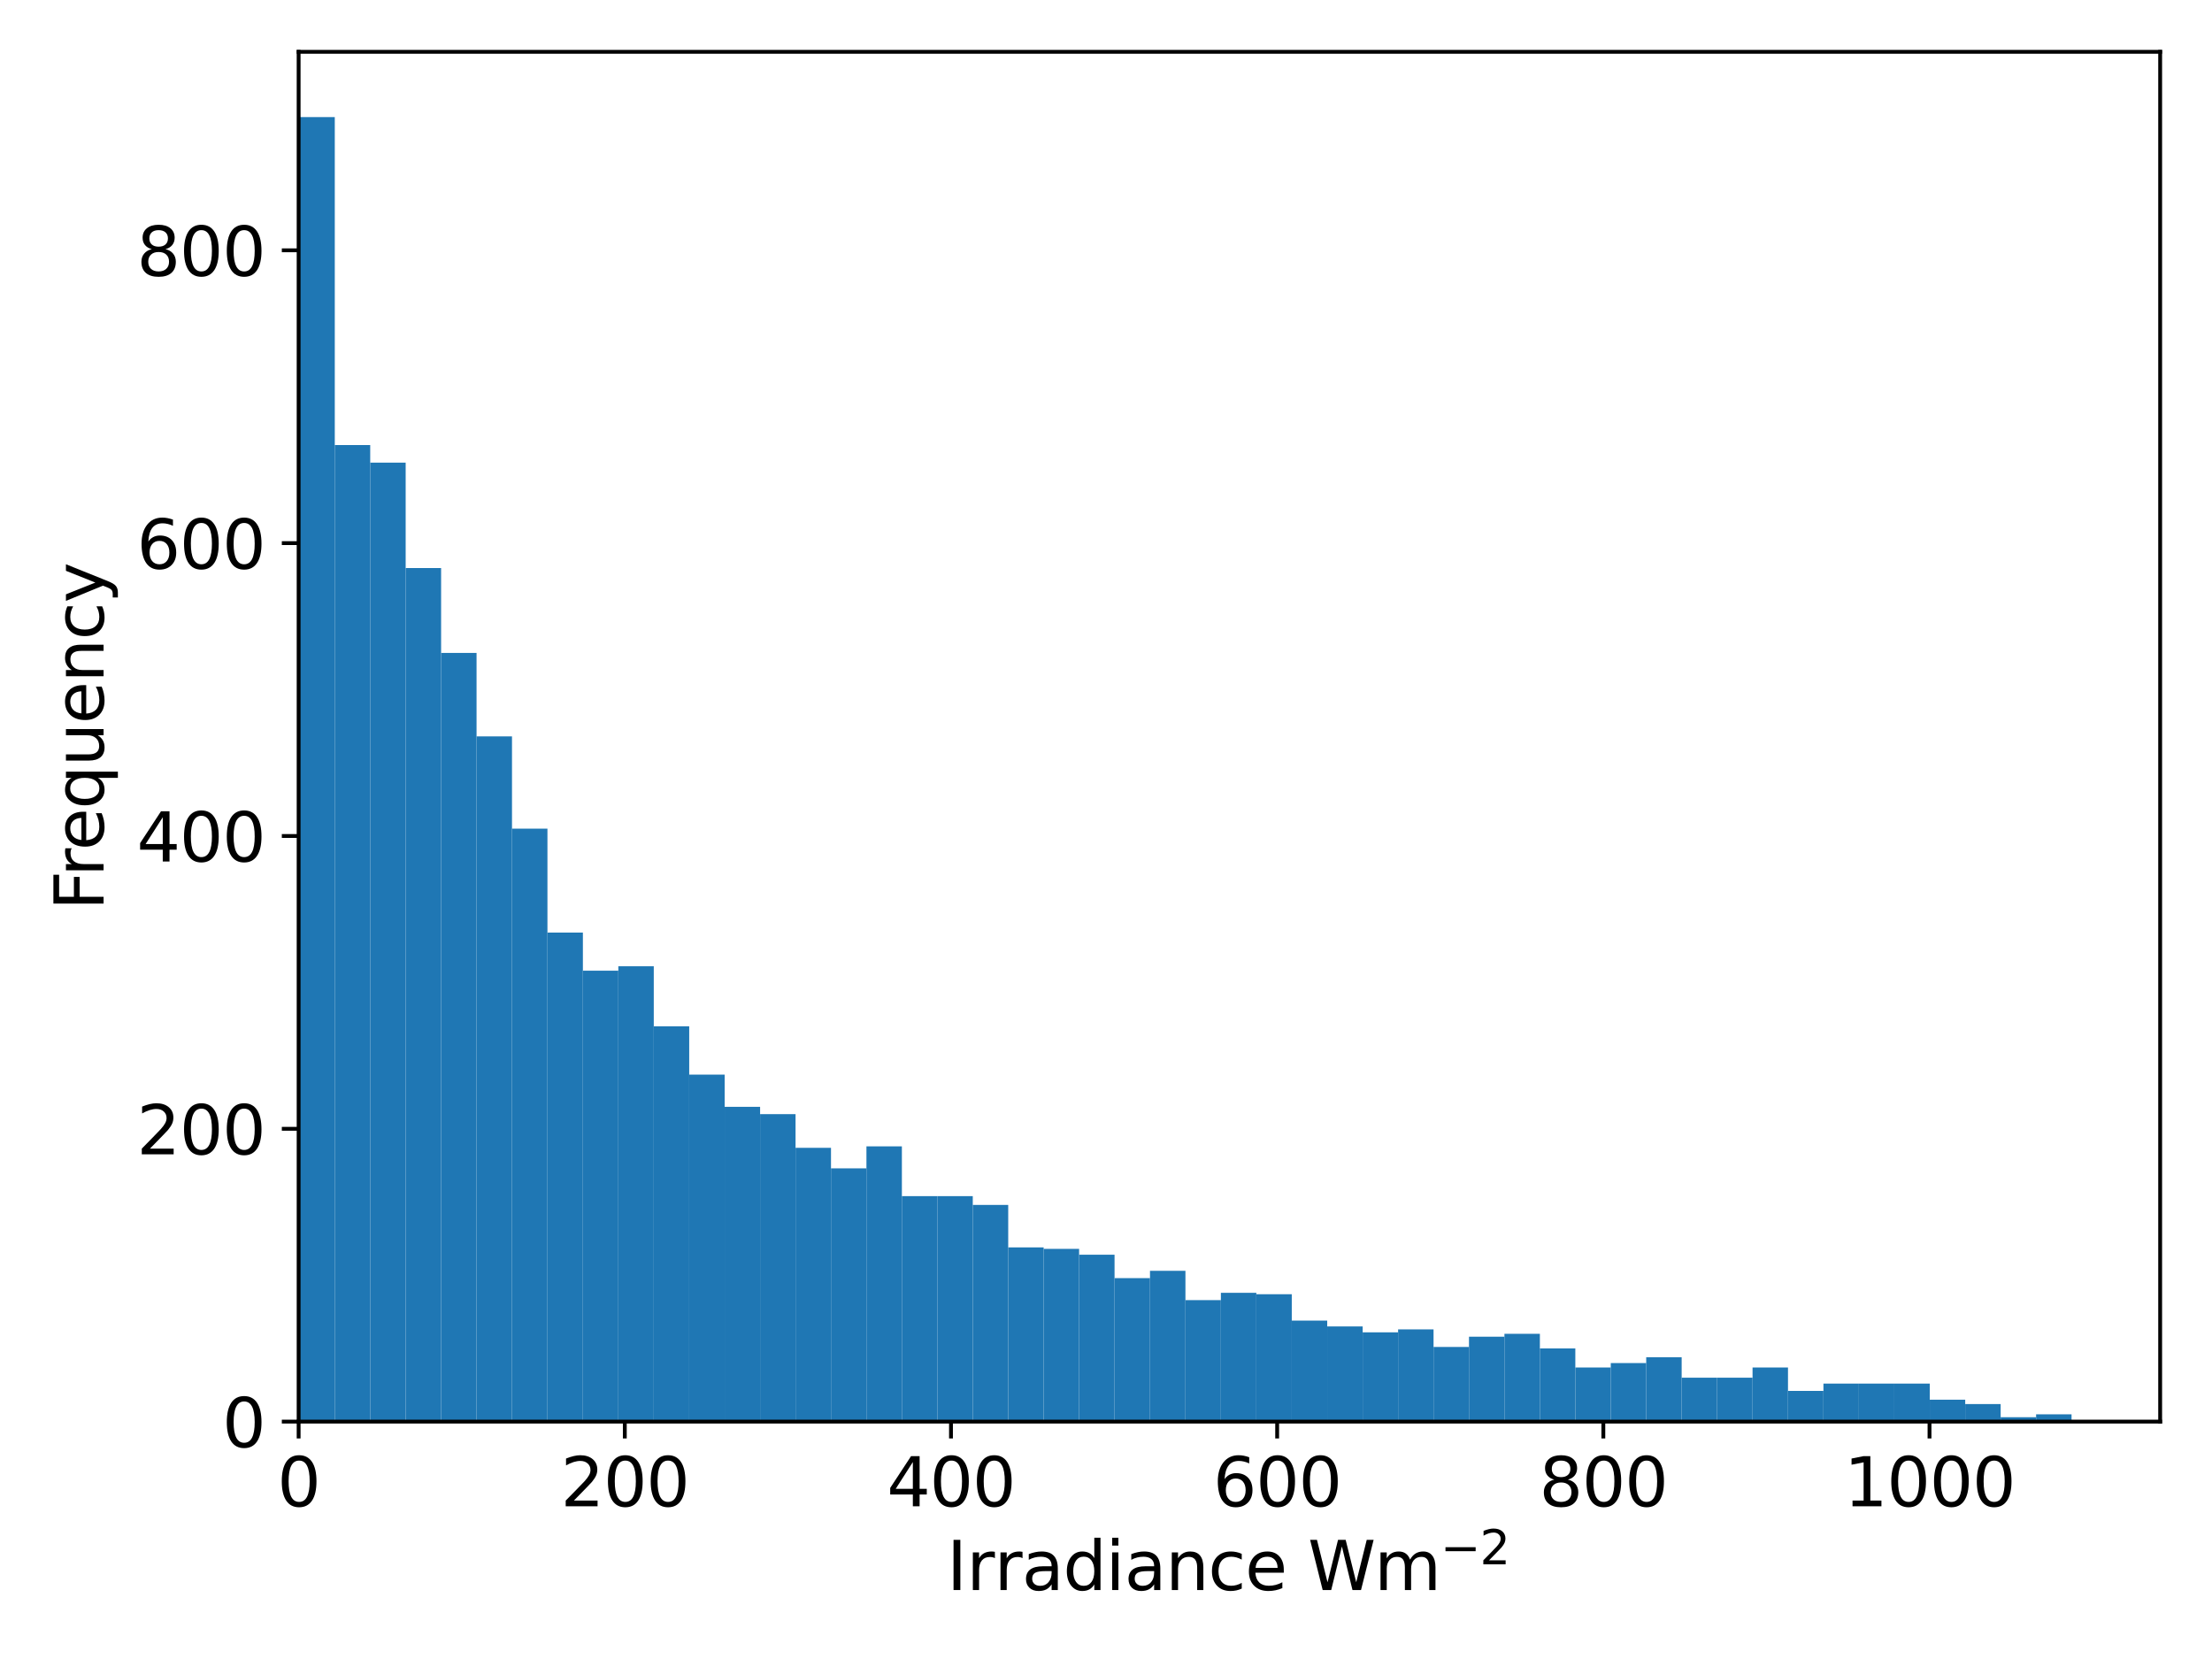 <?xml version="1.0" encoding="utf-8" standalone="no"?>
<!DOCTYPE svg PUBLIC "-//W3C//DTD SVG 1.1//EN"
  "http://www.w3.org/Graphics/SVG/1.1/DTD/svg11.dtd">
<svg height="345.6pt" version="1.1" viewBox="0 0 460.8 345.6" width="460.8pt" xmlns="http://www.w3.org/2000/svg" xmlns:xlink="http://www.w3.org/1999/xlink">
 <defs>
  <style type="text/css">*{stroke-linecap:butt;stroke-linejoin:round;}</style>
 </defs>
 <g id="figure_1">
  <g id="patch_1">
   <path d="M 0 345.6 
L 460.8 345.6 
L 460.8 0 
L 0 0 
z
" style="fill:#ffffff;"/>
  </g>
  <g id="axes_1">
   <g id="patch_2">
    <path d="M 62.21 296.152 
L 450 296.152 
L 450 10.8 
L 62.21 10.8 
z
" style="fill:#ffffff;"/>
   </g>
   <g id="patch_3">
    <path clip-path="url(#pac5a2187ac)" d="M 62.356 296.152 
L 69.74 296.152 
L 69.74 24.388 
L 62.356 24.388 
z
" style="fill:#1f77b4;"/>
   </g>
   <g id="patch_4">
    <path clip-path="url(#pac5a2187ac)" d="M 69.74 296.152 
L 77.123 296.152 
L 77.123 92.71 
L 69.74 92.71 
z
" style="fill:#1f77b4;"/>
   </g>
   <g id="patch_5">
    <path clip-path="url(#pac5a2187ac)" d="M 77.123 296.152 
L 84.507 296.152 
L 84.507 96.371 
L 77.123 96.371 
z
" style="fill:#1f77b4;"/>
   </g>
   <g id="patch_6">
    <path clip-path="url(#pac5a2187ac)" d="M 84.507 296.152 
L 91.891 296.152 
L 91.891 118.331 
L 84.507 118.331 
z
" style="fill:#1f77b4;"/>
   </g>
   <g id="patch_7">
    <path clip-path="url(#pac5a2187ac)" d="M 91.891 296.152 
L 99.275 296.152 
L 99.275 136.022 
L 91.891 136.022 
z
" style="fill:#1f77b4;"/>
   </g>
   <g id="patch_8">
    <path clip-path="url(#pac5a2187ac)" d="M 99.275 296.152 
L 106.658 296.152 
L 106.658 153.407 
L 99.275 153.407 
z
" style="fill:#1f77b4;"/>
   </g>
   <g id="patch_9">
    <path clip-path="url(#pac5a2187ac)" d="M 106.658 296.152 
L 114.042 296.152 
L 114.042 172.623 
L 106.658 172.623 
z
" style="fill:#1f77b4;"/>
   </g>
   <g id="patch_10">
    <path clip-path="url(#pac5a2187ac)" d="M 114.042 296.152 
L 121.426 296.152 
L 121.426 194.279 
L 114.042 194.279 
z
" style="fill:#1f77b4;"/>
   </g>
   <g id="patch_11">
    <path clip-path="url(#pac5a2187ac)" d="M 121.426 296.152 
L 128.809 296.152 
L 128.809 202.209 
L 121.426 202.209 
z
" style="fill:#1f77b4;"/>
   </g>
   <g id="patch_12">
    <path clip-path="url(#pac5a2187ac)" d="M 128.809 296.152 
L 136.193 296.152 
L 136.193 201.294 
L 128.809 201.294 
z
" style="fill:#1f77b4;"/>
   </g>
   <g id="patch_13">
    <path clip-path="url(#pac5a2187ac)" d="M 136.193 296.152 
L 143.577 296.152 
L 143.577 213.799 
L 136.193 213.799 
z
" style="fill:#1f77b4;"/>
   </g>
   <g id="patch_14">
    <path clip-path="url(#pac5a2187ac)" d="M 143.577 296.152 
L 150.96 296.152 
L 150.96 223.865 
L 143.577 223.865 
z
" style="fill:#1f77b4;"/>
   </g>
   <g id="patch_15">
    <path clip-path="url(#pac5a2187ac)" d="M 150.96 296.152 
L 158.344 296.152 
L 158.344 230.575 
L 150.96 230.575 
z
" style="fill:#1f77b4;"/>
   </g>
   <g id="patch_16">
    <path clip-path="url(#pac5a2187ac)" d="M 158.344 296.152 
L 165.728 296.152 
L 165.728 232.1 
L 158.344 232.1 
z
" style="fill:#1f77b4;"/>
   </g>
   <g id="patch_17">
    <path clip-path="url(#pac5a2187ac)" d="M 165.728 296.152 
L 173.111 296.152 
L 173.111 239.115 
L 165.728 239.115 
z
" style="fill:#1f77b4;"/>
   </g>
   <g id="patch_18">
    <path clip-path="url(#pac5a2187ac)" d="M 173.111 296.152 
L 180.495 296.152 
L 180.495 243.385 
L 173.111 243.385 
z
" style="fill:#1f77b4;"/>
   </g>
   <g id="patch_19">
    <path clip-path="url(#pac5a2187ac)" d="M 180.495 296.152 
L 187.879 296.152 
L 187.879 238.81 
L 180.495 238.81 
z
" style="fill:#1f77b4;"/>
   </g>
   <g id="patch_20">
    <path clip-path="url(#pac5a2187ac)" d="M 187.879 296.152 
L 195.263 296.152 
L 195.263 249.18 
L 187.879 249.18 
z
" style="fill:#1f77b4;"/>
   </g>
   <g id="patch_21">
    <path clip-path="url(#pac5a2187ac)" d="M 195.263 296.152 
L 202.646 296.152 
L 202.646 249.18 
L 195.263 249.18 
z
" style="fill:#1f77b4;"/>
   </g>
   <g id="patch_22">
    <path clip-path="url(#pac5a2187ac)" d="M 202.646 296.152 
L 210.03 296.152 
L 210.03 251.011 
L 202.646 251.011 
z
" style="fill:#1f77b4;"/>
   </g>
   <g id="patch_23">
    <path clip-path="url(#pac5a2187ac)" d="M 210.03 296.152 
L 217.414 296.152 
L 217.414 259.856 
L 210.03 259.856 
z
" style="fill:#1f77b4;"/>
   </g>
   <g id="patch_24">
    <path clip-path="url(#pac5a2187ac)" d="M 217.414 296.152 
L 224.797 296.152 
L 224.797 260.161 
L 217.414 260.161 
z
" style="fill:#1f77b4;"/>
   </g>
   <g id="patch_25">
    <path clip-path="url(#pac5a2187ac)" d="M 224.797 296.152 
L 232.181 296.152 
L 232.181 261.381 
L 224.797 261.381 
z
" style="fill:#1f77b4;"/>
   </g>
   <g id="patch_26">
    <path clip-path="url(#pac5a2187ac)" d="M 232.181 296.152 
L 239.565 296.152 
L 239.565 266.261 
L 232.181 266.261 
z
" style="fill:#1f77b4;"/>
   </g>
   <g id="patch_27">
    <path clip-path="url(#pac5a2187ac)" d="M 239.565 296.152 
L 246.948 296.152 
L 246.948 264.736 
L 239.565 264.736 
z
" style="fill:#1f77b4;"/>
   </g>
   <g id="patch_28">
    <path clip-path="url(#pac5a2187ac)" d="M 246.948 296.152 
L 254.332 296.152 
L 254.332 270.836 
L 246.948 270.836 
z
" style="fill:#1f77b4;"/>
   </g>
   <g id="patch_29">
    <path clip-path="url(#pac5a2187ac)" d="M 254.332 296.152 
L 261.716 296.152 
L 261.716 269.311 
L 254.332 269.311 
z
" style="fill:#1f77b4;"/>
   </g>
   <g id="patch_30">
    <path clip-path="url(#pac5a2187ac)" d="M 261.716 296.152 
L 269.1 296.152 
L 269.1 269.616 
L 261.716 269.616 
z
" style="fill:#1f77b4;"/>
   </g>
   <g id="patch_31">
    <path clip-path="url(#pac5a2187ac)" d="M 269.1 296.152 
L 276.483 296.152 
L 276.483 275.106 
L 269.1 275.106 
z
" style="fill:#1f77b4;"/>
   </g>
   <g id="patch_32">
    <path clip-path="url(#pac5a2187ac)" d="M 276.483 296.152 
L 283.867 296.152 
L 283.867 276.326 
L 276.483 276.326 
z
" style="fill:#1f77b4;"/>
   </g>
   <g id="patch_33">
    <path clip-path="url(#pac5a2187ac)" d="M 283.867 296.152 
L 291.251 296.152 
L 291.251 277.546 
L 283.867 277.546 
z
" style="fill:#1f77b4;"/>
   </g>
   <g id="patch_34">
    <path clip-path="url(#pac5a2187ac)" d="M 291.251 296.152 
L 298.634 296.152 
L 298.634 276.936 
L 291.251 276.936 
z
" style="fill:#1f77b4;"/>
   </g>
   <g id="patch_35">
    <path clip-path="url(#pac5a2187ac)" d="M 298.634 296.152 
L 306.018 296.152 
L 306.018 280.596 
L 298.634 280.596 
z
" style="fill:#1f77b4;"/>
   </g>
   <g id="patch_36">
    <path clip-path="url(#pac5a2187ac)" d="M 306.018 296.152 
L 313.402 296.152 
L 313.402 278.461 
L 306.018 278.461 
z
" style="fill:#1f77b4;"/>
   </g>
   <g id="patch_37">
    <path clip-path="url(#pac5a2187ac)" d="M 313.402 296.152 
L 320.785 296.152 
L 320.785 277.851 
L 313.402 277.851 
z
" style="fill:#1f77b4;"/>
   </g>
   <g id="patch_38">
    <path clip-path="url(#pac5a2187ac)" d="M 320.785 296.152 
L 328.169 296.152 
L 328.169 280.902 
L 320.785 280.902 
z
" style="fill:#1f77b4;"/>
   </g>
   <g id="patch_39">
    <path clip-path="url(#pac5a2187ac)" d="M 328.169 296.152 
L 335.553 296.152 
L 335.553 284.867 
L 328.169 284.867 
z
" style="fill:#1f77b4;"/>
   </g>
   <g id="patch_40">
    <path clip-path="url(#pac5a2187ac)" d="M 335.553 296.152 
L 342.936 296.152 
L 342.936 283.952 
L 335.553 283.952 
z
" style="fill:#1f77b4;"/>
   </g>
   <g id="patch_41">
    <path clip-path="url(#pac5a2187ac)" d="M 342.936 296.152 
L 350.32 296.152 
L 350.32 282.732 
L 342.936 282.732 
z
" style="fill:#1f77b4;"/>
   </g>
   <g id="patch_42">
    <path clip-path="url(#pac5a2187ac)" d="M 350.32 296.152 
L 357.704 296.152 
L 357.704 287.002 
L 350.32 287.002 
z
" style="fill:#1f77b4;"/>
   </g>
   <g id="patch_43">
    <path clip-path="url(#pac5a2187ac)" d="M 357.704 296.152 
L 365.088 296.152 
L 365.088 287.002 
L 357.704 287.002 
z
" style="fill:#1f77b4;"/>
   </g>
   <g id="patch_44">
    <path clip-path="url(#pac5a2187ac)" d="M 365.088 296.152 
L 372.471 296.152 
L 372.471 284.867 
L 365.088 284.867 
z
" style="fill:#1f77b4;"/>
   </g>
   <g id="patch_45">
    <path clip-path="url(#pac5a2187ac)" d="M 372.471 296.152 
L 379.855 296.152 
L 379.855 289.747 
L 372.471 289.747 
z
" style="fill:#1f77b4;"/>
   </g>
   <g id="patch_46">
    <path clip-path="url(#pac5a2187ac)" d="M 379.855 296.152 
L 387.239 296.152 
L 387.239 288.222 
L 379.855 288.222 
z
" style="fill:#1f77b4;"/>
   </g>
   <g id="patch_47">
    <path clip-path="url(#pac5a2187ac)" d="M 387.239 296.152 
L 394.622 296.152 
L 394.622 288.222 
L 387.239 288.222 
z
" style="fill:#1f77b4;"/>
   </g>
   <g id="patch_48">
    <path clip-path="url(#pac5a2187ac)" d="M 394.622 296.152 
L 402.006 296.152 
L 402.006 288.222 
L 394.622 288.222 
z
" style="fill:#1f77b4;"/>
   </g>
   <g id="patch_49">
    <path clip-path="url(#pac5a2187ac)" d="M 402.006 296.152 
L 409.39 296.152 
L 409.39 291.577 
L 402.006 291.577 
z
" style="fill:#1f77b4;"/>
   </g>
   <g id="patch_50">
    <path clip-path="url(#pac5a2187ac)" d="M 409.39 296.152 
L 416.773 296.152 
L 416.773 292.492 
L 409.39 292.492 
z
" style="fill:#1f77b4;"/>
   </g>
   <g id="patch_51">
    <path clip-path="url(#pac5a2187ac)" d="M 416.773 296.152 
L 424.157 296.152 
L 424.157 295.237 
L 416.773 295.237 
z
" style="fill:#1f77b4;"/>
   </g>
   <g id="patch_52">
    <path clip-path="url(#pac5a2187ac)" d="M 424.157 296.152 
L 431.541 296.152 
L 431.541 294.627 
L 424.157 294.627 
z
" style="fill:#1f77b4;"/>
   </g>
   <g id="matplotlib.axis_1">
    <g id="xtick_1">
     <g id="line2d_1">
      <defs>
       <path d="M 0 0 
L 0 3.5 
" id="m1bfff18d21" style="stroke:#000000;stroke-width:0.8;"/>
      </defs>
      <g>
       <use style="stroke:#000000;stroke-width:0.8;" x="62.21" xlink:href="#m1bfff18d21" y="296.152"/>
      </g>
     </g>
     <g id="text_1">
      <!-- 0 -->
      <g transform="translate(57.756 313.79)scale(0.14 -0.14)">
       <defs>
        <path d="M 2034 4250 
Q 1547 4250 1301 3770 
Q 1056 3291 1056 2328 
Q 1056 1369 1301 889 
Q 1547 409 2034 409 
Q 2525 409 2770 889 
Q 3016 1369 3016 2328 
Q 3016 3291 2770 3770 
Q 2525 4250 2034 4250 
z
M 2034 4750 
Q 2819 4750 3233 4129 
Q 3647 3509 3647 2328 
Q 3647 1150 3233 529 
Q 2819 -91 2034 -91 
Q 1250 -91 836 529 
Q 422 1150 422 2328 
Q 422 3509 836 4129 
Q 1250 4750 2034 4750 
z
" id="DejaVuSans-30" transform="scale(0.016)"/>
       </defs>
       <use xlink:href="#DejaVuSans-30"/>
      </g>
     </g>
    </g>
    <g id="xtick_2">
     <g id="line2d_2">
      <g>
       <use style="stroke:#000000;stroke-width:0.8;" x="130.159" xlink:href="#m1bfff18d21" y="296.152"/>
      </g>
     </g>
     <g id="text_2">
      <!-- 200 -->
      <g transform="translate(116.797 313.79)scale(0.14 -0.14)">
       <defs>
        <path d="M 1228 531 
L 3431 531 
L 3431 0 
L 469 0 
L 469 531 
Q 828 903 1448 1529 
Q 2069 2156 2228 2338 
Q 2531 2678 2651 2914 
Q 2772 3150 2772 3378 
Q 2772 3750 2511 3984 
Q 2250 4219 1831 4219 
Q 1534 4219 1204 4116 
Q 875 4013 500 3803 
L 500 4441 
Q 881 4594 1212 4672 
Q 1544 4750 1819 4750 
Q 2544 4750 2975 4387 
Q 3406 4025 3406 3419 
Q 3406 3131 3298 2873 
Q 3191 2616 2906 2266 
Q 2828 2175 2409 1742 
Q 1991 1309 1228 531 
z
" id="DejaVuSans-32" transform="scale(0.016)"/>
       </defs>
       <use xlink:href="#DejaVuSans-32"/>
       <use x="63.623" xlink:href="#DejaVuSans-30"/>
       <use x="127.246" xlink:href="#DejaVuSans-30"/>
      </g>
     </g>
    </g>
    <g id="xtick_3">
     <g id="line2d_3">
      <g>
       <use style="stroke:#000000;stroke-width:0.8;" x="198.107" xlink:href="#m1bfff18d21" y="296.152"/>
      </g>
     </g>
     <g id="text_3">
      <!-- 400 -->
      <g transform="translate(184.746 313.79)scale(0.14 -0.14)">
       <defs>
        <path d="M 2419 4116 
L 825 1625 
L 2419 1625 
L 2419 4116 
z
M 2253 4666 
L 3047 4666 
L 3047 1625 
L 3713 1625 
L 3713 1100 
L 3047 1100 
L 3047 0 
L 2419 0 
L 2419 1100 
L 313 1100 
L 313 1709 
L 2253 4666 
z
" id="DejaVuSans-34" transform="scale(0.016)"/>
       </defs>
       <use xlink:href="#DejaVuSans-34"/>
       <use x="63.623" xlink:href="#DejaVuSans-30"/>
       <use x="127.246" xlink:href="#DejaVuSans-30"/>
      </g>
     </g>
    </g>
    <g id="xtick_4">
     <g id="line2d_4">
      <g>
       <use style="stroke:#000000;stroke-width:0.8;" x="266.056" xlink:href="#m1bfff18d21" y="296.152"/>
      </g>
     </g>
     <g id="text_4">
      <!-- 600 -->
      <g transform="translate(252.694 313.79)scale(0.14 -0.14)">
       <defs>
        <path d="M 2113 2584 
Q 1688 2584 1439 2293 
Q 1191 2003 1191 1497 
Q 1191 994 1439 701 
Q 1688 409 2113 409 
Q 2538 409 2786 701 
Q 3034 994 3034 1497 
Q 3034 2003 2786 2293 
Q 2538 2584 2113 2584 
z
M 3366 4563 
L 3366 3988 
Q 3128 4100 2886 4159 
Q 2644 4219 2406 4219 
Q 1781 4219 1451 3797 
Q 1122 3375 1075 2522 
Q 1259 2794 1537 2939 
Q 1816 3084 2150 3084 
Q 2853 3084 3261 2657 
Q 3669 2231 3669 1497 
Q 3669 778 3244 343 
Q 2819 -91 2113 -91 
Q 1303 -91 875 529 
Q 447 1150 447 2328 
Q 447 3434 972 4092 
Q 1497 4750 2381 4750 
Q 2619 4750 2861 4703 
Q 3103 4656 3366 4563 
z
" id="DejaVuSans-36" transform="scale(0.016)"/>
       </defs>
       <use xlink:href="#DejaVuSans-36"/>
       <use x="63.623" xlink:href="#DejaVuSans-30"/>
       <use x="127.246" xlink:href="#DejaVuSans-30"/>
      </g>
     </g>
    </g>
    <g id="xtick_5">
     <g id="line2d_5">
      <g>
       <use style="stroke:#000000;stroke-width:0.8;" x="334.004" xlink:href="#m1bfff18d21" y="296.152"/>
      </g>
     </g>
     <g id="text_5">
      <!-- 800 -->
      <g transform="translate(320.643 313.79)scale(0.14 -0.14)">
       <defs>
        <path d="M 2034 2216 
Q 1584 2216 1326 1975 
Q 1069 1734 1069 1313 
Q 1069 891 1326 650 
Q 1584 409 2034 409 
Q 2484 409 2743 651 
Q 3003 894 3003 1313 
Q 3003 1734 2745 1975 
Q 2488 2216 2034 2216 
z
M 1403 2484 
Q 997 2584 770 2862 
Q 544 3141 544 3541 
Q 544 4100 942 4425 
Q 1341 4750 2034 4750 
Q 2731 4750 3128 4425 
Q 3525 4100 3525 3541 
Q 3525 3141 3298 2862 
Q 3072 2584 2669 2484 
Q 3125 2378 3379 2068 
Q 3634 1759 3634 1313 
Q 3634 634 3220 271 
Q 2806 -91 2034 -91 
Q 1263 -91 848 271 
Q 434 634 434 1313 
Q 434 1759 690 2068 
Q 947 2378 1403 2484 
z
M 1172 3481 
Q 1172 3119 1398 2916 
Q 1625 2713 2034 2713 
Q 2441 2713 2670 2916 
Q 2900 3119 2900 3481 
Q 2900 3844 2670 4047 
Q 2441 4250 2034 4250 
Q 1625 4250 1398 4047 
Q 1172 3844 1172 3481 
z
" id="DejaVuSans-38" transform="scale(0.016)"/>
       </defs>
       <use xlink:href="#DejaVuSans-38"/>
       <use x="63.623" xlink:href="#DejaVuSans-30"/>
       <use x="127.246" xlink:href="#DejaVuSans-30"/>
      </g>
     </g>
    </g>
    <g id="xtick_6">
     <g id="line2d_6">
      <g>
       <use style="stroke:#000000;stroke-width:0.8;" x="401.953" xlink:href="#m1bfff18d21" y="296.152"/>
      </g>
     </g>
     <g id="text_6">
      <!-- 1000 -->
      <g transform="translate(384.138 313.79)scale(0.14 -0.14)">
       <defs>
        <path d="M 794 531 
L 1825 531 
L 1825 4091 
L 703 3866 
L 703 4441 
L 1819 4666 
L 2450 4666 
L 2450 531 
L 3481 531 
L 3481 0 
L 794 0 
L 794 531 
z
" id="DejaVuSans-31" transform="scale(0.016)"/>
       </defs>
       <use xlink:href="#DejaVuSans-31"/>
       <use x="63.623" xlink:href="#DejaVuSans-30"/>
       <use x="127.246" xlink:href="#DejaVuSans-30"/>
       <use x="190.869" xlink:href="#DejaVuSans-30"/>
      </g>
     </g>
    </g>
    <g id="text_7">
     <!-- Irradiance Wm$^{-2}$ -->
     <g transform="translate(197.235 331.339)scale(0.14 -0.14)">
      <defs>
       <path d="M 628 4666 
L 1259 4666 
L 1259 0 
L 628 0 
L 628 4666 
z
" id="DejaVuSans-49" transform="scale(0.016)"/>
       <path d="M 2631 2963 
Q 2534 3019 2420 3045 
Q 2306 3072 2169 3072 
Q 1681 3072 1420 2755 
Q 1159 2438 1159 1844 
L 1159 0 
L 581 0 
L 581 3500 
L 1159 3500 
L 1159 2956 
Q 1341 3275 1631 3429 
Q 1922 3584 2338 3584 
Q 2397 3584 2469 3576 
Q 2541 3569 2628 3553 
L 2631 2963 
z
" id="DejaVuSans-72" transform="scale(0.016)"/>
       <path d="M 2194 1759 
Q 1497 1759 1228 1600 
Q 959 1441 959 1056 
Q 959 750 1161 570 
Q 1363 391 1709 391 
Q 2188 391 2477 730 
Q 2766 1069 2766 1631 
L 2766 1759 
L 2194 1759 
z
M 3341 1997 
L 3341 0 
L 2766 0 
L 2766 531 
Q 2569 213 2275 61 
Q 1981 -91 1556 -91 
Q 1019 -91 701 211 
Q 384 513 384 1019 
Q 384 1609 779 1909 
Q 1175 2209 1959 2209 
L 2766 2209 
L 2766 2266 
Q 2766 2663 2505 2880 
Q 2244 3097 1772 3097 
Q 1472 3097 1187 3025 
Q 903 2953 641 2809 
L 641 3341 
Q 956 3463 1253 3523 
Q 1550 3584 1831 3584 
Q 2591 3584 2966 3190 
Q 3341 2797 3341 1997 
z
" id="DejaVuSans-61" transform="scale(0.016)"/>
       <path d="M 2906 2969 
L 2906 4863 
L 3481 4863 
L 3481 0 
L 2906 0 
L 2906 525 
Q 2725 213 2448 61 
Q 2172 -91 1784 -91 
Q 1150 -91 751 415 
Q 353 922 353 1747 
Q 353 2572 751 3078 
Q 1150 3584 1784 3584 
Q 2172 3584 2448 3432 
Q 2725 3281 2906 2969 
z
M 947 1747 
Q 947 1113 1208 752 
Q 1469 391 1925 391 
Q 2381 391 2643 752 
Q 2906 1113 2906 1747 
Q 2906 2381 2643 2742 
Q 2381 3103 1925 3103 
Q 1469 3103 1208 2742 
Q 947 2381 947 1747 
z
" id="DejaVuSans-64" transform="scale(0.016)"/>
       <path d="M 603 3500 
L 1178 3500 
L 1178 0 
L 603 0 
L 603 3500 
z
M 603 4863 
L 1178 4863 
L 1178 4134 
L 603 4134 
L 603 4863 
z
" id="DejaVuSans-69" transform="scale(0.016)"/>
       <path d="M 3513 2113 
L 3513 0 
L 2938 0 
L 2938 2094 
Q 2938 2591 2744 2837 
Q 2550 3084 2163 3084 
Q 1697 3084 1428 2787 
Q 1159 2491 1159 1978 
L 1159 0 
L 581 0 
L 581 3500 
L 1159 3500 
L 1159 2956 
Q 1366 3272 1645 3428 
Q 1925 3584 2291 3584 
Q 2894 3584 3203 3211 
Q 3513 2838 3513 2113 
z
" id="DejaVuSans-6e" transform="scale(0.016)"/>
       <path d="M 3122 3366 
L 3122 2828 
Q 2878 2963 2633 3030 
Q 2388 3097 2138 3097 
Q 1578 3097 1268 2742 
Q 959 2388 959 1747 
Q 959 1106 1268 751 
Q 1578 397 2138 397 
Q 2388 397 2633 464 
Q 2878 531 3122 666 
L 3122 134 
Q 2881 22 2623 -34 
Q 2366 -91 2075 -91 
Q 1284 -91 818 406 
Q 353 903 353 1747 
Q 353 2603 823 3093 
Q 1294 3584 2113 3584 
Q 2378 3584 2631 3529 
Q 2884 3475 3122 3366 
z
" id="DejaVuSans-63" transform="scale(0.016)"/>
       <path d="M 3597 1894 
L 3597 1613 
L 953 1613 
Q 991 1019 1311 708 
Q 1631 397 2203 397 
Q 2534 397 2845 478 
Q 3156 559 3463 722 
L 3463 178 
Q 3153 47 2828 -22 
Q 2503 -91 2169 -91 
Q 1331 -91 842 396 
Q 353 884 353 1716 
Q 353 2575 817 3079 
Q 1281 3584 2069 3584 
Q 2775 3584 3186 3129 
Q 3597 2675 3597 1894 
z
M 3022 2063 
Q 3016 2534 2758 2815 
Q 2500 3097 2075 3097 
Q 1594 3097 1305 2825 
Q 1016 2553 972 2059 
L 3022 2063 
z
" id="DejaVuSans-65" transform="scale(0.016)"/>
       <path id="DejaVuSans-20" transform="scale(0.016)"/>
       <path d="M 213 4666 
L 850 4666 
L 1831 722 
L 2809 4666 
L 3519 4666 
L 4500 722 
L 5478 4666 
L 6119 4666 
L 4947 0 
L 4153 0 
L 3169 4050 
L 2175 0 
L 1381 0 
L 213 4666 
z
" id="DejaVuSans-57" transform="scale(0.016)"/>
       <path d="M 3328 2828 
Q 3544 3216 3844 3400 
Q 4144 3584 4550 3584 
Q 5097 3584 5394 3201 
Q 5691 2819 5691 2113 
L 5691 0 
L 5113 0 
L 5113 2094 
Q 5113 2597 4934 2840 
Q 4756 3084 4391 3084 
Q 3944 3084 3684 2787 
Q 3425 2491 3425 1978 
L 3425 0 
L 2847 0 
L 2847 2094 
Q 2847 2600 2669 2842 
Q 2491 3084 2119 3084 
Q 1678 3084 1418 2786 
Q 1159 2488 1159 1978 
L 1159 0 
L 581 0 
L 581 3500 
L 1159 3500 
L 1159 2956 
Q 1356 3278 1631 3431 
Q 1906 3584 2284 3584 
Q 2666 3584 2933 3390 
Q 3200 3197 3328 2828 
z
" id="DejaVuSans-6d" transform="scale(0.016)"/>
       <path d="M 678 2272 
L 4684 2272 
L 4684 1741 
L 678 1741 
L 678 2272 
z
" id="DejaVuSans-2212" transform="scale(0.016)"/>
      </defs>
      <use transform="translate(0 0.766)" xlink:href="#DejaVuSans-49"/>
      <use transform="translate(29.492 0.766)" xlink:href="#DejaVuSans-72"/>
      <use transform="translate(70.605 0.766)" xlink:href="#DejaVuSans-72"/>
      <use transform="translate(111.719 0.766)" xlink:href="#DejaVuSans-61"/>
      <use transform="translate(172.998 0.766)" xlink:href="#DejaVuSans-64"/>
      <use transform="translate(236.475 0.766)" xlink:href="#DejaVuSans-69"/>
      <use transform="translate(264.258 0.766)" xlink:href="#DejaVuSans-61"/>
      <use transform="translate(325.537 0.766)" xlink:href="#DejaVuSans-6e"/>
      <use transform="translate(388.916 0.766)" xlink:href="#DejaVuSans-63"/>
      <use transform="translate(443.896 0.766)" xlink:href="#DejaVuSans-65"/>
      <use transform="translate(505.42 0.766)" xlink:href="#DejaVuSans-20"/>
      <use transform="translate(537.207 0.766)" xlink:href="#DejaVuSans-57"/>
      <use transform="translate(636.084 0.766)" xlink:href="#DejaVuSans-6d"/>
      <use transform="translate(734.453 39.047)scale(0.7)" xlink:href="#DejaVuSans-2212"/>
      <use transform="translate(793.105 39.047)scale(0.7)" xlink:href="#DejaVuSans-32"/>
     </g>
    </g>
   </g>
   <g id="matplotlib.axis_2">
    <g id="ytick_1">
     <g id="line2d_7">
      <defs>
       <path d="M 0 0 
L -3.5 0 
" id="mba051e1dc7" style="stroke:#000000;stroke-width:0.8;"/>
      </defs>
      <g>
       <use style="stroke:#000000;stroke-width:0.8;" x="62.21" xlink:href="#mba051e1dc7" y="296.152"/>
      </g>
     </g>
     <g id="text_8">
      <!-- 0 -->
      <g transform="translate(46.303 301.471)scale(0.14 -0.14)">
       <use xlink:href="#DejaVuSans-30"/>
      </g>
     </g>
    </g>
    <g id="ytick_2">
     <g id="line2d_8">
      <g>
       <use style="stroke:#000000;stroke-width:0.8;" x="62.21" xlink:href="#mba051e1dc7" y="235.15"/>
      </g>
     </g>
     <g id="text_9">
      <!-- 200 -->
      <g transform="translate(28.488 240.469)scale(0.14 -0.14)">
       <use xlink:href="#DejaVuSans-32"/>
       <use x="63.623" xlink:href="#DejaVuSans-30"/>
       <use x="127.246" xlink:href="#DejaVuSans-30"/>
      </g>
     </g>
    </g>
    <g id="ytick_3">
     <g id="line2d_9">
      <g>
       <use style="stroke:#000000;stroke-width:0.8;" x="62.21" xlink:href="#mba051e1dc7" y="174.148"/>
      </g>
     </g>
     <g id="text_10">
      <!-- 400 -->
      <g transform="translate(28.488 179.467)scale(0.14 -0.14)">
       <use xlink:href="#DejaVuSans-34"/>
       <use x="63.623" xlink:href="#DejaVuSans-30"/>
       <use x="127.246" xlink:href="#DejaVuSans-30"/>
      </g>
     </g>
    </g>
    <g id="ytick_4">
     <g id="line2d_10">
      <g>
       <use style="stroke:#000000;stroke-width:0.8;" x="62.21" xlink:href="#mba051e1dc7" y="113.146"/>
      </g>
     </g>
     <g id="text_11">
      <!-- 600 -->
      <g transform="translate(28.488 118.465)scale(0.14 -0.14)">
       <use xlink:href="#DejaVuSans-36"/>
       <use x="63.623" xlink:href="#DejaVuSans-30"/>
       <use x="127.246" xlink:href="#DejaVuSans-30"/>
      </g>
     </g>
    </g>
    <g id="ytick_5">
     <g id="line2d_11">
      <g>
       <use style="stroke:#000000;stroke-width:0.8;" x="62.21" xlink:href="#mba051e1dc7" y="52.144"/>
      </g>
     </g>
     <g id="text_12">
      <!-- 800 -->
      <g transform="translate(28.488 57.463)scale(0.14 -0.14)">
       <use xlink:href="#DejaVuSans-38"/>
       <use x="63.623" xlink:href="#DejaVuSans-30"/>
       <use x="127.246" xlink:href="#DejaVuSans-30"/>
      </g>
     </g>
    </g>
    <g id="text_13">
     <!-- Frequency -->
     <g transform="translate(21.576 189.638)rotate(-90)scale(0.14 -0.14)">
      <defs>
       <path d="M 628 4666 
L 3309 4666 
L 3309 4134 
L 1259 4134 
L 1259 2759 
L 3109 2759 
L 3109 2228 
L 1259 2228 
L 1259 0 
L 628 0 
L 628 4666 
z
" id="DejaVuSans-46" transform="scale(0.016)"/>
       <path d="M 947 1747 
Q 947 1113 1208 752 
Q 1469 391 1925 391 
Q 2381 391 2643 752 
Q 2906 1113 2906 1747 
Q 2906 2381 2643 2742 
Q 2381 3103 1925 3103 
Q 1469 3103 1208 2742 
Q 947 2381 947 1747 
z
M 2906 525 
Q 2725 213 2448 61 
Q 2172 -91 1784 -91 
Q 1150 -91 751 415 
Q 353 922 353 1747 
Q 353 2572 751 3078 
Q 1150 3584 1784 3584 
Q 2172 3584 2448 3432 
Q 2725 3281 2906 2969 
L 2906 3500 
L 3481 3500 
L 3481 -1331 
L 2906 -1331 
L 2906 525 
z
" id="DejaVuSans-71" transform="scale(0.016)"/>
       <path d="M 544 1381 
L 544 3500 
L 1119 3500 
L 1119 1403 
Q 1119 906 1312 657 
Q 1506 409 1894 409 
Q 2359 409 2629 706 
Q 2900 1003 2900 1516 
L 2900 3500 
L 3475 3500 
L 3475 0 
L 2900 0 
L 2900 538 
Q 2691 219 2414 64 
Q 2138 -91 1772 -91 
Q 1169 -91 856 284 
Q 544 659 544 1381 
z
M 1991 3584 
L 1991 3584 
z
" id="DejaVuSans-75" transform="scale(0.016)"/>
       <path d="M 2059 -325 
Q 1816 -950 1584 -1140 
Q 1353 -1331 966 -1331 
L 506 -1331 
L 506 -850 
L 844 -850 
Q 1081 -850 1212 -737 
Q 1344 -625 1503 -206 
L 1606 56 
L 191 3500 
L 800 3500 
L 1894 763 
L 2988 3500 
L 3597 3500 
L 2059 -325 
z
" id="DejaVuSans-79" transform="scale(0.016)"/>
      </defs>
      <use xlink:href="#DejaVuSans-46"/>
      <use x="50.27" xlink:href="#DejaVuSans-72"/>
      <use x="89.133" xlink:href="#DejaVuSans-65"/>
      <use x="150.656" xlink:href="#DejaVuSans-71"/>
      <use x="214.133" xlink:href="#DejaVuSans-75"/>
      <use x="277.512" xlink:href="#DejaVuSans-65"/>
      <use x="339.035" xlink:href="#DejaVuSans-6e"/>
      <use x="402.414" xlink:href="#DejaVuSans-63"/>
      <use x="457.395" xlink:href="#DejaVuSans-79"/>
     </g>
    </g>
   </g>
   <g id="patch_53">
    <path d="M 62.21 296.152 
L 62.21 10.8 
" style="fill:none;stroke:#000000;stroke-linecap:square;stroke-linejoin:miter;stroke-width:0.8;"/>
   </g>
   <g id="patch_54">
    <path d="M 450 296.152 
L 450 10.8 
" style="fill:none;stroke:#000000;stroke-linecap:square;stroke-linejoin:miter;stroke-width:0.8;"/>
   </g>
   <g id="patch_55">
    <path d="M 62.21 296.152 
L 450 296.152 
" style="fill:none;stroke:#000000;stroke-linecap:square;stroke-linejoin:miter;stroke-width:0.8;"/>
   </g>
   <g id="patch_56">
    <path d="M 62.21 10.8 
L 450 10.8 
" style="fill:none;stroke:#000000;stroke-linecap:square;stroke-linejoin:miter;stroke-width:0.8;"/>
   </g>
  </g>
 </g>
 <defs>
  <clipPath id="pac5a2187ac">
   <rect height="285.352" width="387.79" x="62.21" y="10.8"/>
  </clipPath>
 </defs>
</svg>
